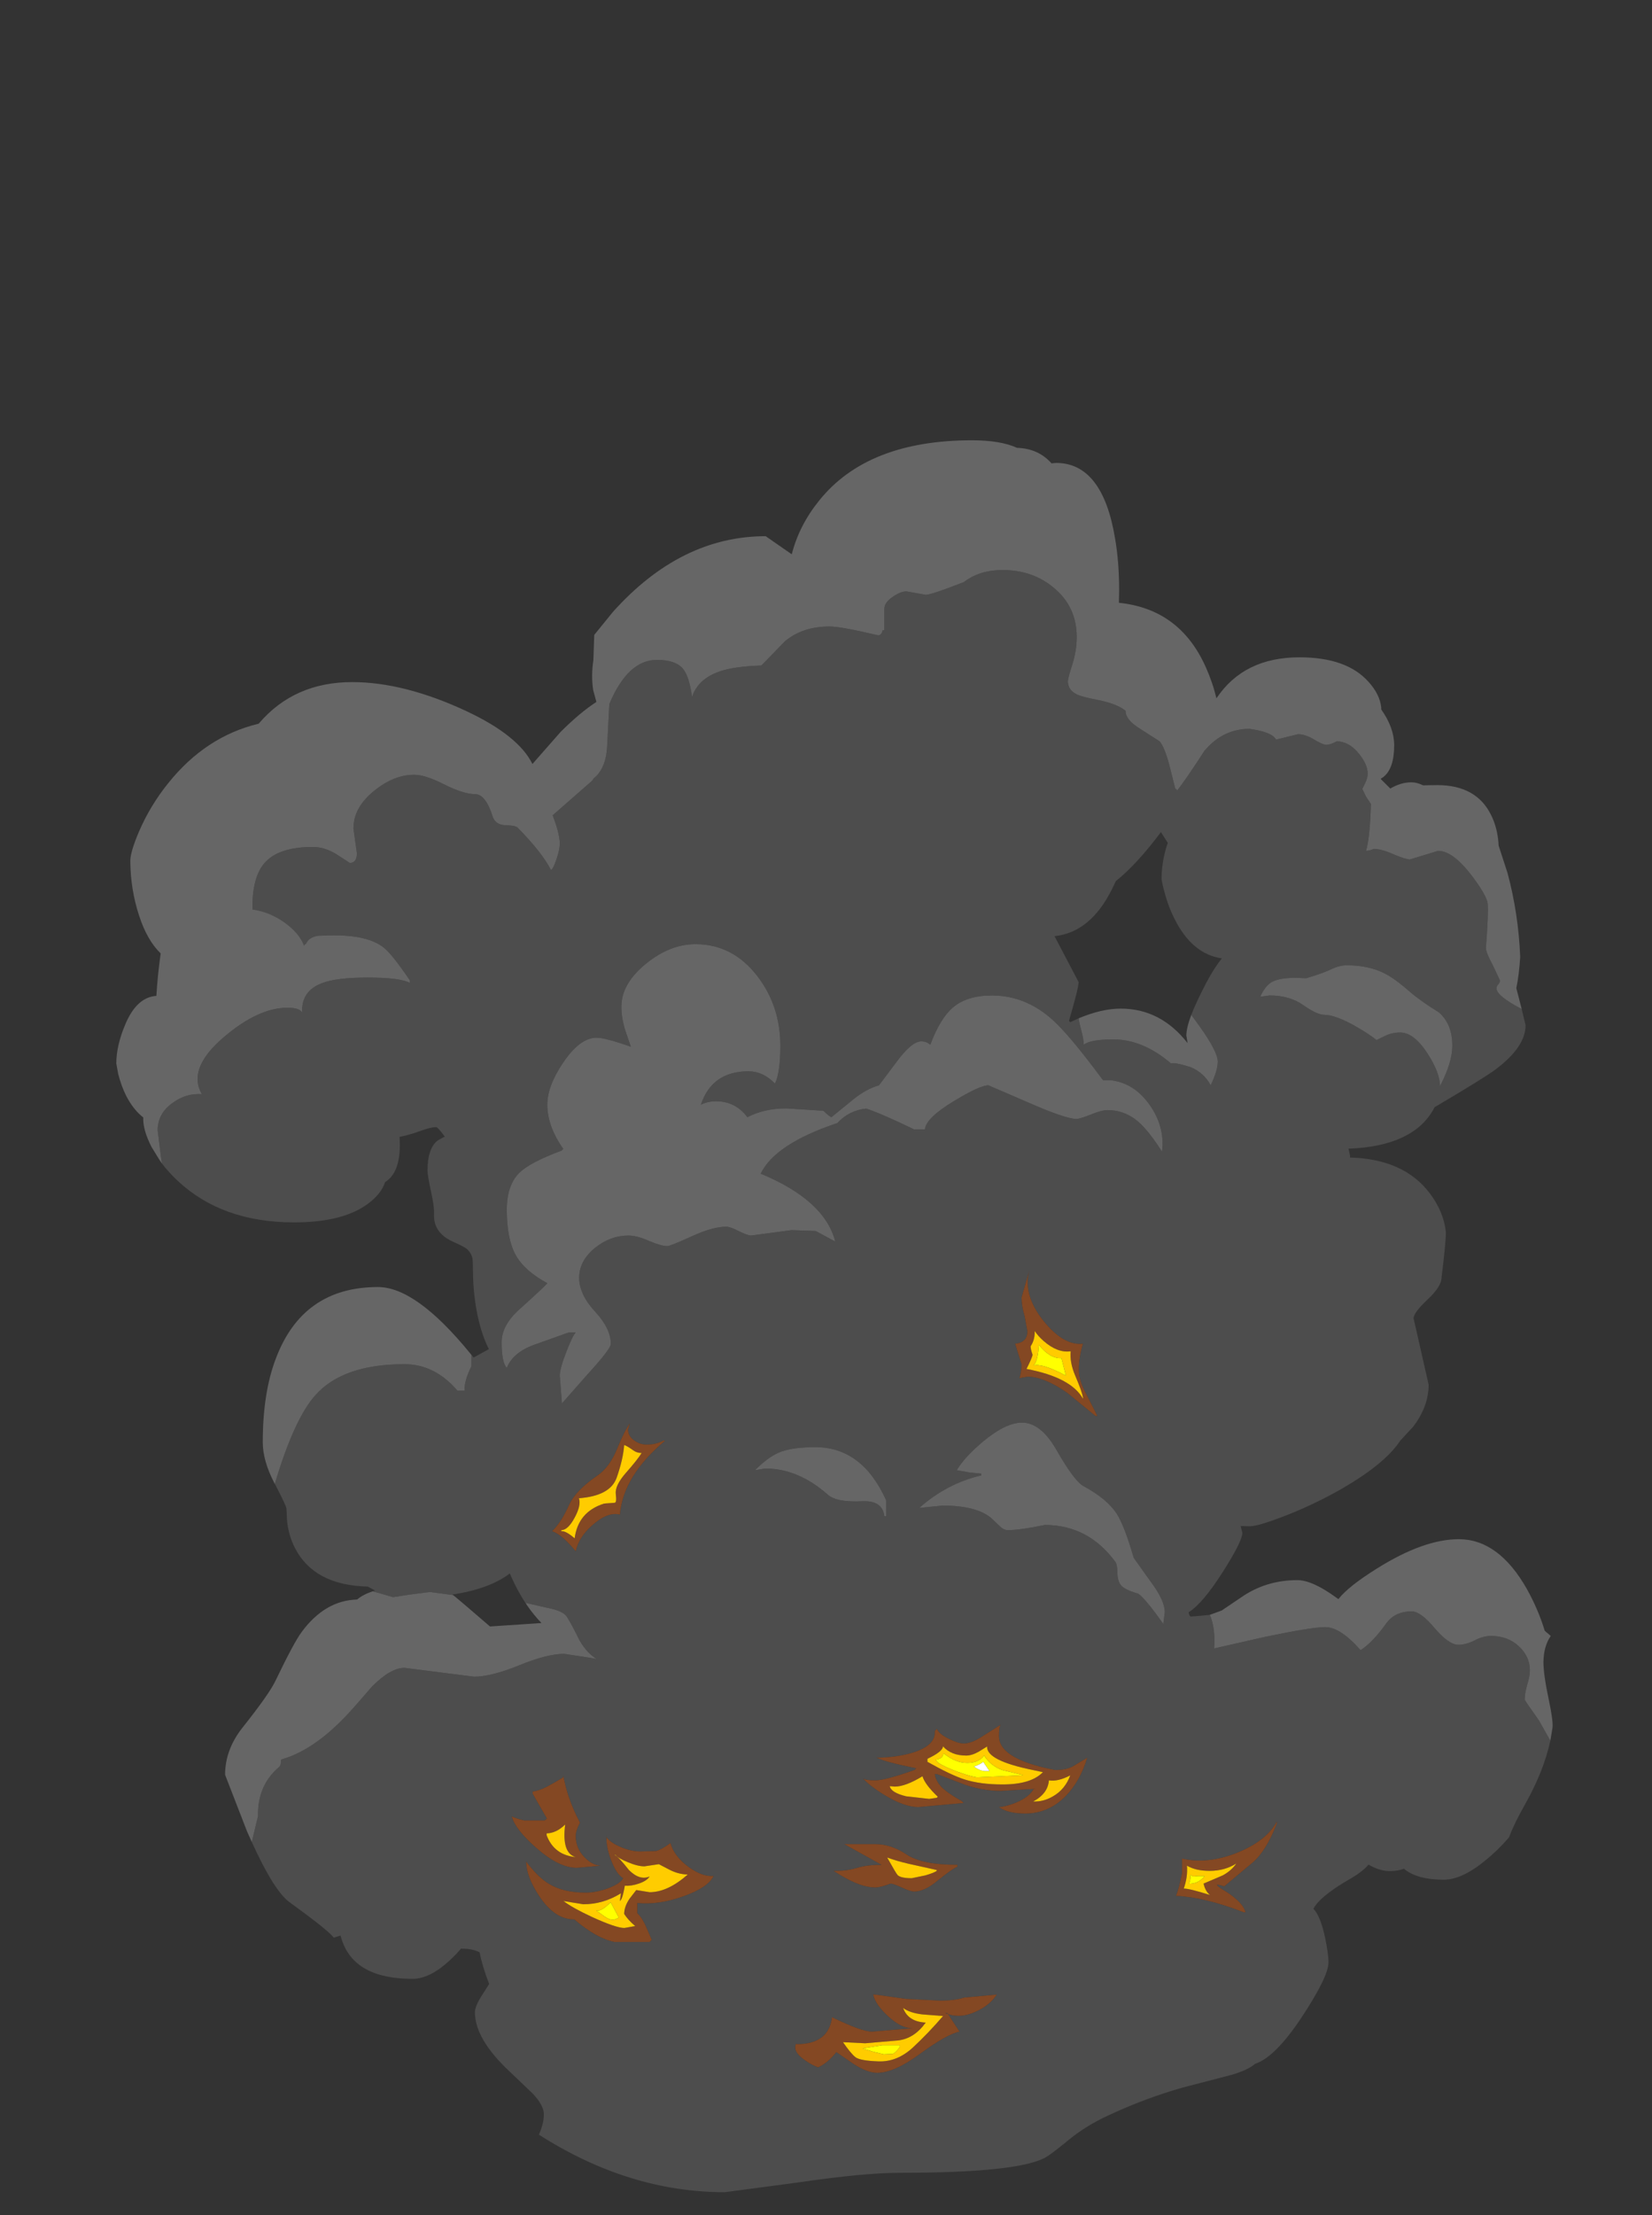 <?xml version="1.0" encoding="UTF-8" standalone="no"?>
<svg xmlns:ffdec="https://www.free-decompiler.com/flash" xmlns:xlink="http://www.w3.org/1999/xlink" ffdec:objectType="frame" height="513.9px" width="383.5px" xmlns="http://www.w3.org/2000/svg">
  <rect width="100%" height="100%" fill="#333333" stroke="none"/>
  <g transform="matrix(1.0, 0.0, 0.0, 1.0, 183.4, 511.25)">
    <use ffdec:characterId="206" height="406.45" transform="matrix(1.0, 0.0, 0.0, 1.0, -156.4, -409.1)" width="333.45" xlink:href="#shape0"/>
  </g>
  <defs>
    <g id="shape0" transform="matrix(1.0, 0.0, 0.0, 1.0, 156.4, 409.1)">
      <path d="M169.85 -277.15 L170.75 -273.4 Q170.75 -268.35 163.8 -263.15 161.45 -261.35 149.6 -254.35 L149.3 -253.75 Q144.45 -245.3 129.65 -244.75 L130.0 -243.15 130.0 -242.7 Q142.55 -242.35 148.55 -234.35 151.75 -230.1 152.25 -225.4 152.25 -222.9 151.25 -214.9 151.25 -212.8 148.0 -209.75 144.75 -206.7 144.75 -205.4 L148.25 -190.0 Q148.25 -185.0 144.7 -180.3 L141.65 -177.0 Q137.9 -171.3 126.75 -165.1 120.75 -161.8 114.35 -159.35 108.6 -157.15 106.75 -157.15 L104.6 -157.2 105.0 -155.65 Q105.0 -153.65 100.4 -146.45 95.8 -139.25 92.55 -137.2 92.65 -136.3 93.05 -136.2 L95.5 -136.4 97.45 -136.6 Q98.8 -133.45 98.45 -128.8 L110.1 -131.45 Q121.1 -133.75 124.25 -133.75 127.75 -133.75 132.45 -128.4 135.25 -130.2 138.4 -134.6 140.4 -137.4 144.3 -137.4 146.4 -137.4 149.65 -133.5 152.95 -129.65 155.15 -129.65 156.9 -129.65 158.9 -130.65 160.9 -131.7 162.75 -131.7 166.7 -131.7 169.3 -129.2 171.75 -126.85 171.75 -123.7 171.75 -122.45 171.15 -120.45 170.55 -118.4 170.55 -116.95 170.55 -116.75 173.85 -112.1 L176.5 -107.4 Q175.0 -100.45 170.75 -92.85 168.05 -88.1 166.9 -84.95 164.25 -81.9 161.45 -79.65 156.0 -75.15 151.75 -75.15 145.55 -75.15 142.5 -77.7 141.05 -77.15 139.25 -77.15 136.85 -77.15 134.3 -78.65 132.85 -76.95 129.85 -75.25 122.95 -71.25 121.5 -68.4 123.1 -66.8 124.2 -61.75 125.0 -57.95 125.0 -56.0 125.0 -52.6 118.55 -42.9 112.55 -33.95 108.0 -32.45 106.25 -30.95 102.4 -29.85 L91.05 -26.9 Q82.3 -24.4 73.75 -20.4 68.5 -17.95 64.65 -14.75 60.45 -11.3 59.1 -10.6 52.45 -7.15 25.5 -7.15 17.15 -7.15 1.8 -4.9 L-15.15 -2.65 Q-37.4 -2.65 -58.3 -16.0 -57.15 -18.55 -57.15 -20.75 -57.15 -22.75 -59.65 -25.45 L-65.15 -30.7 Q-73.15 -38.2 -73.15 -44.4 -73.15 -45.9 -71.15 -48.9 L-69.85 -50.95 Q-71.5 -55.25 -72.05 -58.3 -73.7 -59.15 -76.15 -59.15 L-76.4 -59.15 Q-77.55 -57.75 -79.2 -56.25 -83.7 -52.15 -87.65 -52.15 -101.2 -52.15 -104.1 -61.35 L-104.35 -62.2 -105.9 -61.7 -106.6 -62.45 Q-108.75 -64.55 -116.15 -69.9 -119.8 -72.55 -124.95 -83.9 L-123.5 -89.9 Q-123.65 -97.1 -118.55 -101.35 -118.15 -101.7 -118.15 -103.0 L-115.85 -103.8 Q-109.6 -106.35 -103.4 -112.8 -101.65 -114.6 -97.1 -119.9 -92.75 -124.3 -89.5 -124.3 L-81.25 -123.25 -73.35 -122.25 Q-69.35 -122.25 -62.85 -124.9 -56.35 -127.55 -52.45 -127.55 L-46.5 -126.65 -44.85 -126.35 Q-47.05 -127.6 -48.85 -130.65 -50.65 -134.35 -51.8 -136.15 -52.65 -137.55 -56.65 -138.3 L-61.45 -139.4 Q-63.25 -142.15 -64.7 -145.4 L-65.05 -146.2 Q-69.8 -142.6 -78.4 -141.3 L-78.3 -141.2 -83.6 -141.9 -88.3 -141.3 -92.15 -140.7 -95.4 -141.65 -96.9 -142.05 -96.35 -142.25 -98.0 -143.15 Q-110.45 -143.45 -114.9 -152.05 -116.35 -154.85 -116.75 -158.25 L-116.9 -161.25 Q-116.9 -161.8 -119.6 -167.0 -115.1 -182.1 -110.15 -187.6 -103.75 -194.75 -89.5 -194.75 -82.45 -194.75 -77.2 -188.6 L-75.55 -188.6 Q-75.7 -190.8 -73.95 -194.3 L-73.95 -196.9 -73.45 -196.3 -69.9 -198.25 Q-71.4 -201.1 -72.35 -205.25 -73.3 -209.3 -73.55 -214.15 L-73.65 -218.4 Q-73.65 -220.35 -75.1 -221.55 -75.75 -222.05 -78.3 -223.2 -82.85 -225.25 -82.65 -229.65 -82.55 -231.25 -83.35 -234.85 -84.15 -238.55 -84.15 -239.65 -84.15 -245.0 -81.65 -246.75 L-80.15 -247.55 Q-81.75 -249.75 -82.15 -249.75 -83.45 -249.75 -86.0 -248.8 -89.0 -247.75 -90.65 -247.5 -90.1 -239.4 -94.0 -237.0 -94.95 -234.15 -98.15 -231.85 -103.95 -227.65 -115.15 -227.65 -131.8 -227.65 -142.1 -237.25 -144.2 -239.2 -145.8 -241.3 L-146.05 -243.0 -146.8 -249.0 Q-146.8 -252.9 -143.35 -255.35 -140.25 -257.65 -136.55 -257.4 -140.0 -263.4 -131.35 -270.7 -123.4 -277.45 -116.7 -277.45 -113.7 -277.45 -113.25 -276.25 -113.55 -281.3 -108.65 -283.15 -105.3 -284.45 -98.1 -284.45 -90.5 -284.45 -88.25 -283.2 L-88.25 -283.8 Q-92.6 -290.2 -94.5 -291.55 -98.1 -294.25 -105.85 -294.25 L-109.55 -294.15 Q-111.8 -293.8 -112.4 -292.2 -112.8 -292.2 -112.8 -291.8 -113.85 -294.7 -117.3 -297.2 -120.8 -299.7 -124.8 -300.25 -124.9 -307.55 -122.1 -310.9 -118.85 -314.75 -110.8 -314.75 -107.9 -314.75 -105.05 -312.9 L-102.2 -311.05 Q-100.55 -311.05 -100.55 -313.3 L-101.35 -319.05 Q-101.35 -323.95 -96.45 -327.85 -91.9 -331.5 -87.25 -331.5 -84.7 -331.5 -80.25 -329.25 -75.75 -327.0 -73.1 -327.0 -70.65 -327.0 -69.0 -321.7 -68.3 -319.9 -66.2 -319.8 -63.75 -319.75 -63.25 -319.25 -57.55 -313.45 -55.5 -309.4 -55.0 -309.6 -54.25 -311.8 -53.45 -314.1 -53.45 -315.55 -53.45 -317.75 -55.1 -322.1 L-45.9 -330.15 -45.6 -330.65 -44.95 -331.2 Q-42.65 -333.6 -42.45 -338.15 L-41.95 -347.9 Q-37.65 -358.15 -30.9 -358.15 -26.7 -358.15 -24.95 -356.2 -23.4 -354.45 -22.75 -349.55 -21.25 -354.1 -15.45 -355.75 -12.3 -356.65 -6.65 -356.85 L-1.2 -362.45 Q2.9 -365.9 9.2 -365.9 11.8 -365.9 20.45 -363.85 21.25 -363.85 21.5 -365.05 L21.9 -365.05 21.9 -370.0 Q21.9 -371.5 23.95 -372.85 25.75 -374.05 27.0 -374.05 L31.5 -373.25 Q32.8 -373.25 40.35 -376.2 44.0 -379.0 49.35 -379.0 56.3 -379.0 61.2 -374.9 66.55 -370.5 66.55 -363.45 66.55 -360.4 65.55 -357.15 64.5 -353.9 64.5 -353.2 64.5 -351.15 66.65 -350.1 67.85 -349.55 71.45 -348.85 75.8 -348.0 77.9 -346.35 77.85 -344.35 80.9 -342.4 L85.8 -339.25 Q86.95 -337.85 88.0 -333.95 L89.45 -328.2 Q89.85 -328.2 89.85 -327.8 92.0 -330.55 96.2 -337.05 100.5 -342.15 106.65 -342.15 112.0 -341.4 112.8 -339.65 L117.9 -340.9 Q119.65 -340.9 121.7 -339.65 123.7 -338.45 124.45 -338.45 125.45 -338.45 126.9 -339.25 129.75 -339.25 132.05 -336.4 134.1 -333.9 134.1 -331.7 134.1 -330.8 133.5 -329.55 L132.85 -328.2 133.7 -326.45 134.65 -325.0 134.85 -324.7 Q134.6 -316.65 133.7 -313.85 134.5 -313.85 135.5 -314.3 137.25 -314.3 140.1 -313.05 142.95 -311.85 143.9 -311.85 L150.45 -313.85 Q153.8 -313.85 158.1 -308.3 161.75 -303.5 161.95 -301.6 162.15 -299.35 161.55 -291.35 161.5 -290.35 163.15 -287.3 L164.8 -283.8 Q164.8 -283.3 164.4 -282.85 164.0 -282.45 164.0 -281.95 164.0 -280.2 169.85 -277.15 M93.15 -275.8 Q94.3 -278.75 96.5 -283.0 98.35 -286.55 100.25 -288.9 93.35 -289.9 89.3 -298.0 87.8 -300.9 86.9 -304.4 86.4 -306.15 86.25 -307.35 86.25 -310.85 87.3 -314.5 L87.7 -315.7 86.1 -318.2 Q80.45 -310.65 75.65 -306.85 L74.75 -305.0 Q69.8 -294.95 61.4 -294.05 L67.0 -283.4 Q67.0 -282.1 64.75 -274.4 L65.05 -274.1 67.0 -275.0 Q67.15 -273.85 67.65 -272.05 68.25 -269.7 68.15 -268.85 69.65 -270.1 75.1 -270.1 81.85 -270.1 88.35 -264.6 L88.45 -264.5 Q89.05 -264.9 93.05 -263.65 96.15 -262.3 97.65 -259.45 99.3 -262.9 99.3 -264.95 99.3 -267.2 95.15 -273.05 L93.15 -275.8 M46.05 -259.45 L55.1 -255.55 Q63.95 -251.65 66.5 -251.65 67.25 -251.65 69.8 -252.65 72.3 -253.7 73.7 -253.7 78.65 -253.7 82.3 -249.55 84.1 -247.6 86.35 -244.05 87.05 -249.4 83.9 -254.3 80.15 -260.05 74.3 -260.65 L72.65 -260.65 Q65.95 -269.7 62.1 -273.55 55.4 -280.3 46.85 -280.3 41.15 -280.3 37.85 -277.55 34.85 -275.0 32.55 -268.85 31.75 -269.65 30.45 -269.65 28.2 -269.65 24.55 -264.65 L20.65 -259.45 Q17.75 -258.65 14.7 -256.2 L9.6 -252.05 Q8.9 -252.4 7.75 -253.55 L-0.85 -254.1 Q-6.0 -254.1 -9.9 -252.05 -12.65 -255.75 -17.2 -255.75 -19.1 -255.75 -20.7 -254.95 -18.1 -262.7 -9.65 -262.7 -6.25 -262.7 -3.5 -259.85 -2.25 -262.35 -2.25 -268.65 -2.25 -277.85 -7.6 -284.8 -13.3 -292.2 -21.95 -292.2 -27.85 -292.2 -33.4 -287.7 -39.15 -283.05 -39.15 -277.7 -39.15 -274.95 -38.2 -272.05 L-36.95 -268.4 Q-42.9 -270.5 -44.9 -270.5 -48.75 -270.5 -52.65 -264.75 -56.35 -259.3 -56.35 -254.95 -56.35 -250.0 -52.65 -244.7 L-53.05 -244.3 Q-60.35 -241.6 -62.85 -239.15 -65.75 -236.25 -65.75 -230.6 -65.75 -223.8 -63.7 -220.1 -61.65 -216.4 -56.35 -213.55 -56.8 -212.9 -62.8 -207.5 -66.95 -203.8 -66.95 -199.85 -66.95 -195.15 -65.75 -193.9 -64.35 -197.4 -59.55 -199.2 L-51.4 -202.1 -49.75 -202.1 Q-50.45 -201.45 -51.9 -197.7 -53.45 -193.75 -53.45 -192.1 L-52.95 -185.65 -47.0 -192.4 Q-41.6 -198.3 -41.6 -199.45 -41.6 -203.0 -45.25 -206.95 -48.95 -210.95 -48.95 -214.8 -48.95 -218.75 -45.25 -221.75 -41.7 -224.6 -37.5 -224.6 -35.55 -224.6 -32.75 -223.35 -29.9 -222.15 -28.5 -222.15 -27.8 -222.15 -22.85 -224.4 -17.95 -226.65 -14.8 -226.65 -13.9 -226.65 -11.85 -225.6 -9.85 -224.6 -9.05 -224.6 L0.35 -225.85 5.95 -225.65 10.5 -223.2 Q8.05 -232.8 -6.8 -238.95 -3.5 -245.85 11.0 -250.7 13.7 -253.65 17.7 -254.05 21.3 -252.85 28.85 -249.2 L31.3 -249.2 Q31.55 -251.9 38.15 -255.85 44.1 -259.45 46.05 -259.45 M55.55 -216.55 L53.75 -210.25 Q53.75 -208.25 54.45 -205.9 L55.1 -202.4 Q55.1 -199.8 52.25 -199.5 L53.75 -194.7 Q53.75 -193.2 53.25 -191.5 L55.1 -191.85 Q59.0 -191.85 64.35 -188.1 L70.9 -182.75 71.35 -182.75 68.45 -188.45 Q67.05 -191.2 67.05 -193.5 67.05 -196.35 68.0 -199.5 63.5 -199.0 58.8 -204.85 54.0 -210.9 55.55 -216.55 M143.9 -281.15 Q140.2 -284.4 137.75 -285.55 134.2 -287.3 129.15 -287.3 127.6 -287.3 125.65 -286.4 123.75 -285.45 119.8 -284.3 L117.5 -284.4 Q113.35 -284.4 111.65 -283.3 110.2 -282.35 109.15 -280.0 L111.35 -280.3 Q115.95 -280.3 119.15 -278.05 122.35 -275.8 124.05 -275.8 126.65 -275.8 131.55 -273.0 134.4 -271.35 136.15 -269.95 L138.0 -270.85 Q139.7 -271.7 141.65 -271.7 144.85 -271.7 148.0 -266.8 150.8 -262.5 150.9 -259.3 153.75 -264.75 153.75 -268.65 153.75 -273.7 150.6 -276.4 146.25 -279.1 143.9 -281.15 M83.8 -144.2 L79.8 -149.8 79.7 -150.1 Q77.65 -157.2 75.85 -160.05 73.55 -163.55 68.15 -166.45 66.0 -167.6 61.8 -174.95 58.2 -181.2 53.85 -181.2 50.1 -181.2 44.85 -176.85 40.5 -173.2 38.7 -170.15 L41.55 -169.65 44.4 -169.35 44.4 -168.95 Q36.4 -167.1 30.0 -161.4 L35.4 -161.95 Q43.15 -161.95 46.65 -159.1 L48.7 -157.15 Q49.6 -156.25 50.55 -156.25 53.35 -156.25 59.15 -157.45 69.25 -157.45 75.55 -148.85 75.95 -148.3 76.0 -146.4 76.0 -144.55 76.75 -143.55 77.55 -142.45 80.85 -141.5 82.55 -140.3 86.6 -134.55 L86.6 -134.1 87.0 -137.2 Q87.0 -139.9 83.8 -144.2 M21.9 -159.5 L22.3 -159.5 22.3 -163.2 Q16.75 -175.5 5.9 -175.5 0.2 -175.5 -2.7 -174.2 -5.2 -173.1 -8.15 -170.15 L-5.75 -170.55 Q1.9 -170.55 8.8 -164.45 10.85 -162.65 16.8 -162.95 21.45 -163.15 21.9 -159.5 M21.65 -102.85 Q24.05 -102.05 29.3 -101.0 L28.85 -100.6 Q22.15 -98.2 19.75 -98.2 17.35 -98.2 16.9 -98.7 18.4 -96.95 22.0 -94.75 26.55 -92.0 29.8 -92.0 L40.3 -92.95 39.85 -93.4 Q37.45 -94.75 36.2 -95.75 33.95 -97.45 33.6 -99.65 L34.1 -99.65 40.85 -97.1 Q44.85 -95.75 48.9 -95.75 L56.55 -96.2 Q55.55 -94.35 52.5 -93.05 50.05 -92.05 48.35 -92.0 L48.5 -92.0 Q50.55 -90.5 54.6 -90.5 60.0 -90.5 64.0 -94.55 67.35 -98.0 69.0 -103.45 L65.75 -101.5 Q64.25 -100.6 61.55 -100.6 L59.2 -101.1 Q48.5 -103.6 48.5 -108.45 48.5 -110.6 48.9 -111.1 45.75 -109.1 44.4 -108.25 42.05 -106.75 40.3 -106.75 39.1 -106.75 36.95 -107.8 34.55 -108.95 34.1 -110.15 L33.6 -109.65 Q33.9 -106.35 28.55 -104.65 24.75 -103.5 20.05 -103.45 L21.65 -102.85 M56.55 -96.2 L56.55 -96.25 57.05 -96.25 56.55 -96.2 M38.85 -78.6 Q30.65 -78.6 27.05 -81.0 23.5 -83.4 19.75 -83.4 L12.6 -83.4 21.25 -78.6 Q17.85 -78.6 15.6 -77.9 13.3 -77.2 10.9 -77.2 L10.1 -77.2 11.55 -76.3 Q16.4 -73.35 19.75 -73.35 21.0 -73.35 23.35 -74.25 23.95 -74.25 26.0 -73.3 28.0 -72.4 28.8 -72.4 31.2 -72.4 34.1 -74.8 37.65 -77.7 38.85 -78.15 L38.85 -78.6 M36.7 -43.95 L36.0 -44.2 36.5 -44.2 36.7 -43.95 Q39.65 -42.95 43.05 -44.5 46.35 -45.95 48.0 -48.5 L40.4 -47.8 Q38.3 -47.1 34.8 -47.1 L26.9 -47.5 19.75 -48.5 19.3 -48.5 Q19.8 -46.15 22.95 -43.3 25.95 -40.6 28.45 -40.7 L19.05 -39.9 Q16.65 -39.9 9.75 -43.25 8.95 -37.0 1.6 -37.0 L1.4 -37.1 Q0.5 -35.2 3.7 -33.1 5.1 -32.15 6.5 -31.6 8.8 -32.65 10.75 -35.15 L14.75 -32.4 Q17.9 -30.35 20.25 -30.35 24.15 -30.35 30.05 -34.65 36.45 -39.35 39.35 -39.9 L36.7 -43.95 M113.0 -88.65 Q110.65 -84.15 103.65 -81.35 96.9 -78.7 91.0 -80.05 L91.0 -76.7 Q90.3 -73.1 89.6 -71.4 96.3 -71.1 105.3 -67.6 L105.75 -67.6 Q105.15 -69.8 101.45 -72.25 97.15 -74.8 100.8 -73.6 L107.3 -79.05 Q110.5 -81.7 113.0 -88.15 L113.0 -88.65 M-37.6 -179.65 L-37.15 -181.05 Q-38.4 -179.4 -40.05 -175.35 -41.85 -170.85 -44.75 -168.9 -49.75 -165.45 -51.25 -162.2 -53.1 -158.05 -55.25 -156.0 -53.4 -155.45 -50.7 -152.45 L-49.75 -151.35 Q-49.05 -154.55 -46.05 -157.25 -42.35 -160.6 -39.5 -159.85 -38.7 -168.9 -29.0 -177.0 L-29.45 -177.0 Q-31.15 -176.1 -33.25 -176.1 -34.85 -176.1 -36.15 -177.05 -37.6 -178.05 -37.6 -179.65 M-34.7 -81.7 Q-36.9 -81.7 -39.35 -82.75 -41.7 -83.75 -42.6 -85.0 L-42.6 -85.5 Q-42.8 -83.0 -41.55 -79.7 -40.3 -76.4 -38.75 -75.5 -39.35 -74.25 -42.25 -73.15 -45.05 -72.15 -47.4 -72.15 -52.55 -72.15 -55.9 -74.15 -58.45 -75.65 -61.25 -79.35 -61.25 -75.9 -58.2 -71.3 -54.6 -65.95 -50.25 -65.95 L-50.1 -65.95 Q-44.9 -61.5 -40.7 -60.7 L-32.6 -60.7 -32.1 -61.2 -33.4 -64.2 Q-34.25 -66.2 -35.45 -67.4 L-35.45 -69.75 Q-30.5 -69.25 -24.75 -71.3 -19.0 -73.35 -17.75 -76.0 -20.4 -75.8 -23.6 -78.15 -26.95 -80.65 -27.75 -83.65 -29.9 -82.1 -31.1 -81.8 L-34.7 -81.7 M-56.4 -96.75 Q-58.2 -95.8 -59.75 -95.6 L-59.75 -95.1 -56.45 -89.35 -56.95 -88.9 -61.7 -88.9 Q-63.65 -89.35 -64.6 -89.85 -63.85 -86.9 -59.05 -82.65 -53.7 -77.9 -49.5 -77.9 L-44.0 -78.4 Q-45.9 -78.5 -47.7 -80.35 -49.75 -82.45 -49.75 -85.35 -49.75 -86.5 -48.75 -88.4 -51.65 -93.8 -52.65 -99.4 L-52.65 -98.9 Q-54.95 -97.5 -56.4 -96.75" fill="#4d4d4d" fill-rule="evenodd" stroke="none"/>
      <path d="M-145.8 -241.3 L-146.45 -242.25 -148.25 -245.2 Q-150.15 -248.95 -150.15 -251.65 L-150.15 -252.0 Q-152.45 -253.8 -154.1 -257.0 -155.25 -259.3 -155.95 -262.05 L-156.4 -264.5 Q-156.4 -268.65 -154.35 -273.5 -151.7 -279.9 -147.1 -280.2 -146.8 -285.1 -146.1 -290.05 -149.25 -293.1 -151.1 -298.8 -153.1 -304.85 -153.15 -311.5 -153.15 -313.6 -151.1 -318.4 -148.5 -324.4 -144.35 -329.55 -135.65 -340.4 -123.35 -343.35 -115.15 -353.0 -101.65 -353.0 -89.55 -353.0 -75.1 -346.25 -63.05 -340.6 -59.8 -334.0 L-53.25 -341.45 Q-48.8 -345.9 -44.95 -348.4 L-45.7 -351.15 Q-46.2 -354.5 -45.65 -358.1 L-45.45 -363.95 -41.1 -369.3 Q-25.35 -386.85 -5.65 -386.85 L0.4 -382.65 Q2.1 -389.35 6.75 -395.1 17.95 -409.1 42.25 -409.1 48.85 -409.1 52.7 -407.35 57.65 -407.2 60.7 -403.75 L61.75 -403.85 Q72.55 -403.85 75.45 -386.35 76.4 -380.9 76.4 -374.3 L76.35 -371.4 Q90.5 -369.95 96.5 -356.5 98.1 -352.95 99.0 -349.2 L99.0 -349.25 Q105.35 -358.75 118.25 -358.75 129.25 -358.75 134.3 -353.05 136.9 -350.2 137.25 -347.1 L137.25 -346.65 Q140.25 -342.4 140.25 -338.35 140.25 -332.9 137.7 -330.95 L137.1 -330.55 139.35 -328.3 Q141.8 -329.75 144.25 -329.75 145.55 -329.75 146.95 -329.05 L150.25 -329.1 Q159.35 -329.1 162.75 -322.15 164.3 -319.05 164.5 -315.05 L166.55 -308.75 Q169.1 -299.3 169.5 -289.25 169.25 -285.1 168.6 -282.0 L169.85 -277.15 Q164.0 -280.2 164.0 -281.95 164.0 -282.45 164.4 -282.85 164.8 -283.3 164.8 -283.8 L163.15 -287.3 Q161.5 -290.35 161.55 -291.35 162.15 -299.35 161.95 -301.6 161.75 -303.5 158.1 -308.3 153.8 -313.85 150.45 -313.85 L143.9 -311.85 Q142.95 -311.85 140.1 -313.05 137.25 -314.3 135.5 -314.3 134.5 -313.85 133.7 -313.85 134.6 -316.65 134.85 -324.7 L134.65 -325.0 133.7 -326.45 132.85 -328.2 133.5 -329.55 Q134.1 -330.8 134.1 -331.7 134.1 -333.9 132.05 -336.4 129.75 -339.25 126.9 -339.25 125.45 -338.45 124.45 -338.45 123.7 -338.45 121.7 -339.65 119.65 -340.9 117.9 -340.9 L112.8 -339.65 Q112.0 -341.4 106.65 -342.15 100.5 -342.15 96.2 -337.05 92.0 -330.55 89.85 -327.8 89.85 -328.2 89.45 -328.2 L88.0 -333.95 Q86.95 -337.85 85.8 -339.25 L80.9 -342.4 Q77.85 -344.35 77.9 -346.35 75.8 -348.0 71.45 -348.85 67.85 -349.55 66.65 -350.1 64.5 -351.15 64.5 -353.2 64.5 -353.9 65.55 -357.15 66.55 -360.4 66.55 -363.45 66.55 -370.5 61.2 -374.9 56.3 -379.0 49.35 -379.0 44.0 -379.0 40.35 -376.2 32.8 -373.25 31.5 -373.25 L27.0 -374.05 Q25.75 -374.05 23.95 -372.85 21.9 -371.5 21.9 -370.0 L21.9 -365.05 21.5 -365.05 Q21.25 -363.85 20.45 -363.85 11.8 -365.9 9.2 -365.9 2.9 -365.9 -1.2 -362.45 L-6.65 -356.85 Q-12.3 -356.65 -15.45 -355.75 -21.25 -354.1 -22.75 -349.55 -23.4 -354.45 -24.95 -356.2 -26.7 -358.15 -30.9 -358.15 -37.65 -358.15 -41.95 -347.9 L-42.45 -338.15 Q-42.65 -333.6 -44.95 -331.2 L-45.6 -330.65 -45.9 -330.15 -55.1 -322.1 Q-53.45 -317.75 -53.45 -315.55 -53.45 -314.1 -54.25 -311.8 -55.0 -309.6 -55.5 -309.4 -57.55 -313.45 -63.25 -319.25 -63.75 -319.75 -66.2 -319.8 -68.3 -319.9 -69.0 -321.7 -70.65 -327.0 -73.1 -327.0 -75.75 -327.0 -80.25 -329.25 -84.7 -331.5 -87.25 -331.5 -91.9 -331.5 -96.45 -327.85 -101.35 -323.95 -101.35 -319.05 L-100.55 -313.3 Q-100.55 -311.05 -102.2 -311.05 L-105.05 -312.9 Q-107.9 -314.75 -110.8 -314.75 -118.85 -314.75 -122.1 -310.9 -124.9 -307.55 -124.8 -300.25 -120.8 -299.7 -117.3 -297.2 -113.85 -294.7 -112.8 -291.8 -112.8 -292.2 -112.4 -292.2 -111.8 -293.8 -109.55 -294.15 L-105.85 -294.25 Q-98.1 -294.25 -94.5 -291.55 -92.6 -290.2 -88.25 -283.8 L-88.25 -283.2 Q-90.5 -284.45 -98.1 -284.45 -105.3 -284.45 -108.65 -283.15 -113.55 -281.3 -113.25 -276.25 -113.7 -277.45 -116.7 -277.45 -123.4 -277.45 -131.35 -270.7 -140.0 -263.4 -136.55 -257.4 -140.25 -257.65 -143.35 -255.35 -146.8 -252.9 -146.8 -249.0 L-146.05 -243.0 -145.8 -241.3 M97.45 -136.6 L100.2 -137.6 100.35 -137.7 104.5 -140.5 Q110.35 -144.65 117.75 -144.65 121.25 -144.65 126.8 -140.6 L127.3 -140.25 Q129.6 -143.2 136.25 -147.35 147.1 -154.15 155.25 -154.15 164.5 -154.15 171.05 -142.6 173.7 -137.85 175.2 -132.9 L176.6 -131.7 Q174.95 -129.35 174.9 -125.65 174.9 -122.75 176.1 -117.1 177.2 -111.95 177.0 -110.4 L176.5 -107.4 173.85 -112.1 Q170.55 -116.75 170.55 -116.95 170.55 -118.4 171.15 -120.45 171.75 -122.45 171.75 -123.7 171.75 -126.85 169.3 -129.2 166.7 -131.7 162.75 -131.7 160.9 -131.7 158.9 -130.65 156.9 -129.65 155.15 -129.65 152.95 -129.65 149.65 -133.5 146.4 -137.4 144.3 -137.4 140.4 -137.4 138.4 -134.6 135.25 -130.2 132.45 -128.4 127.75 -133.75 124.25 -133.75 121.1 -133.75 110.1 -131.45 L98.45 -128.8 Q98.8 -133.45 97.45 -136.6 M-124.95 -83.9 L-126.05 -86.35 -131.15 -99.5 Q-131.15 -105.35 -127.05 -110.5 -120.85 -118.3 -119.4 -121.4 -115.15 -130.25 -113.35 -132.65 -107.95 -139.95 -100.5 -140.15 -99.15 -141.3 -96.9 -142.05 L-95.4 -141.65 -92.15 -140.7 -88.3 -141.3 -83.6 -141.9 -78.3 -141.2 -78.25 -141.2 -77.55 -140.65 -75.3 -138.75 -69.65 -133.9 -58.4 -134.65 -57.7 -134.7 Q-59.5 -136.55 -61.15 -138.95 L-61.2 -139.05 -61.3 -139.25 -61.45 -139.4 -56.65 -138.3 Q-52.65 -137.55 -51.8 -136.15 -50.65 -134.35 -48.85 -130.65 -47.05 -127.6 -44.85 -126.35 L-46.5 -126.65 -52.45 -127.55 Q-56.35 -127.55 -62.85 -124.9 -69.35 -122.25 -73.35 -122.25 L-81.25 -123.25 -89.5 -124.3 Q-92.75 -124.3 -97.1 -119.9 -101.65 -114.6 -103.4 -112.8 -109.6 -106.35 -115.85 -103.8 L-118.15 -103.0 Q-118.15 -101.7 -118.55 -101.35 -123.65 -97.1 -123.5 -89.9 L-124.95 -83.9 M-119.6 -167.0 L-119.65 -167.05 Q-122.4 -172.3 -122.4 -176.65 -122.4 -188.15 -119.35 -196.1 -113.1 -212.65 -95.65 -212.65 -86.8 -212.65 -74.2 -197.2 L-73.95 -196.9 -73.95 -194.3 Q-75.7 -190.8 -75.55 -188.6 L-77.2 -188.6 Q-82.45 -194.75 -89.5 -194.75 -103.75 -194.75 -110.15 -187.6 -115.1 -182.1 -119.6 -167.0 M67.0 -275.0 Q72.4 -277.25 76.75 -277.25 86.0 -277.25 92.25 -269.3 L92.3 -269.2 92.0 -271.0 Q92.0 -272.75 93.15 -275.8 L95.15 -273.05 Q99.3 -267.2 99.3 -264.95 99.3 -262.9 97.65 -259.45 96.15 -262.3 93.05 -263.65 89.05 -264.9 88.45 -264.5 L88.35 -264.6 Q81.85 -270.1 75.1 -270.1 69.65 -270.1 68.15 -268.85 68.25 -269.7 67.65 -272.05 67.15 -273.85 67.0 -275.0 M46.05 -259.45 Q44.1 -259.45 38.15 -255.85 31.55 -251.9 31.3 -249.2 L28.85 -249.2 Q21.3 -252.85 17.7 -254.05 13.7 -253.65 11.0 -250.7 -3.5 -245.85 -6.8 -238.95 8.05 -232.8 10.5 -223.2 L5.95 -225.65 0.35 -225.85 -9.05 -224.6 Q-9.85 -224.6 -11.85 -225.6 -13.9 -226.65 -14.8 -226.65 -17.95 -226.65 -22.85 -224.4 -27.8 -222.15 -28.5 -222.15 -29.9 -222.15 -32.75 -223.35 -35.55 -224.6 -37.5 -224.6 -41.7 -224.6 -45.25 -221.75 -48.95 -218.75 -48.95 -214.8 -48.95 -210.95 -45.25 -206.95 -41.6 -203.0 -41.6 -199.45 -41.6 -198.3 -47.0 -192.4 L-52.95 -185.65 -53.45 -192.1 Q-53.45 -193.75 -51.9 -197.7 -50.45 -201.45 -49.75 -202.1 L-51.4 -202.1 -59.55 -199.2 Q-64.35 -197.4 -65.75 -193.9 -66.95 -195.15 -66.95 -199.85 -66.95 -203.8 -62.8 -207.5 -56.8 -212.9 -56.35 -213.55 -61.65 -216.4 -63.7 -220.1 -65.75 -223.8 -65.75 -230.6 -65.75 -236.25 -62.85 -239.15 -60.35 -241.6 -53.05 -244.3 L-52.65 -244.7 Q-56.35 -250.0 -56.35 -254.95 -56.35 -259.3 -52.65 -264.75 -48.75 -270.5 -44.9 -270.5 -42.9 -270.5 -36.95 -268.4 L-38.2 -272.05 Q-39.15 -274.95 -39.15 -277.7 -39.15 -283.05 -33.4 -287.7 -27.85 -292.2 -21.95 -292.2 -13.3 -292.2 -7.6 -284.8 -2.25 -277.85 -2.25 -268.65 -2.25 -262.35 -3.5 -259.85 -6.25 -262.7 -9.65 -262.7 -18.1 -262.7 -20.7 -254.95 -19.1 -255.75 -17.2 -255.75 -12.65 -255.75 -9.9 -252.05 -6.0 -254.1 -0.85 -254.1 L7.75 -253.55 Q8.9 -252.4 9.6 -252.05 L14.7 -256.2 Q17.75 -258.65 20.65 -259.45 L24.55 -264.65 Q28.2 -269.65 30.45 -269.65 31.75 -269.65 32.55 -268.85 34.85 -275.0 37.85 -277.55 41.15 -280.3 46.85 -280.3 55.4 -280.3 62.1 -273.55 65.95 -269.7 72.65 -260.65 L74.3 -260.65 Q80.15 -260.05 83.9 -254.3 87.05 -249.4 86.35 -244.05 84.1 -247.6 82.3 -249.55 78.65 -253.7 73.7 -253.7 72.3 -253.7 69.8 -252.65 67.25 -251.65 66.5 -251.65 63.95 -251.65 55.1 -255.55 L46.05 -259.45 M83.8 -144.2 Q87.0 -139.9 87.0 -137.2 L86.6 -134.1 86.6 -134.55 Q82.55 -140.3 80.85 -141.5 77.55 -142.45 76.75 -143.55 76.0 -144.55 76.0 -146.4 75.95 -148.3 75.55 -148.85 69.25 -157.45 59.15 -157.45 53.35 -156.25 50.55 -156.25 49.6 -156.25 48.7 -157.15 L46.65 -159.1 Q43.15 -161.95 35.4 -161.95 L30.0 -161.4 Q36.4 -167.1 44.4 -168.95 L44.4 -169.35 41.55 -169.65 38.7 -170.15 Q40.5 -173.2 44.85 -176.85 50.1 -181.2 53.85 -181.2 58.2 -181.2 61.8 -174.95 66.0 -167.6 68.15 -166.45 73.55 -163.55 75.85 -160.05 77.65 -157.2 79.7 -150.1 L79.8 -149.8 83.8 -144.2 M143.9 -281.15 Q146.25 -279.1 150.6 -276.4 153.75 -273.7 153.75 -268.65 153.75 -264.75 150.9 -259.3 150.8 -262.5 148.0 -266.8 144.85 -271.7 141.65 -271.7 139.7 -271.7 138.0 -270.85 L136.15 -269.95 Q134.4 -271.35 131.55 -273.0 126.65 -275.8 124.05 -275.8 122.35 -275.8 119.15 -278.05 115.95 -280.3 111.35 -280.3 L109.15 -280.0 Q110.2 -282.35 111.65 -283.3 113.35 -284.4 117.5 -284.4 L119.8 -284.3 Q123.75 -285.45 125.65 -286.4 127.6 -287.3 129.15 -287.3 134.2 -287.3 137.75 -285.55 140.2 -284.4 143.9 -281.15 M21.9 -159.5 Q21.45 -163.15 16.8 -162.95 10.85 -162.65 8.8 -164.45 1.9 -170.55 -5.75 -170.55 L-8.15 -170.15 Q-5.2 -173.1 -2.7 -174.2 0.2 -175.5 5.9 -175.5 16.75 -175.5 22.3 -163.2 L22.3 -159.5 21.9 -159.5" fill="#666666" fill-rule="evenodd" stroke="none"/>
      <path d="M55.55 -216.55 Q54.0 -210.9 58.8 -204.85 63.5 -199.0 68.0 -199.5 67.05 -196.35 67.05 -193.5 67.05 -191.2 68.45 -188.45 L71.35 -182.75 70.9 -182.75 64.35 -188.1 Q59.0 -191.85 55.1 -191.85 L53.25 -191.5 Q53.75 -193.2 53.75 -194.7 L52.25 -199.5 Q55.1 -199.8 55.1 -202.4 L54.45 -205.9 Q53.75 -208.25 53.75 -210.25 L55.55 -216.55 M56.8 -202.45 L56.8 -202.1 Q56.8 -200.35 55.85 -198.9 55.85 -198.25 56.3 -196.95 56.3 -196.45 54.9 -193.65 65.2 -191.7 68.0 -186.75 L68.0 -187.0 Q67.8 -188.35 66.2 -192.1 64.9 -195.15 65.15 -197.75 62.1 -197.3 58.85 -200.15 57.55 -201.3 56.8 -202.45 M21.65 -102.85 L20.05 -103.45 Q24.75 -103.5 28.55 -104.65 33.9 -106.35 33.6 -109.65 L34.1 -110.15 Q34.55 -108.95 36.95 -107.8 39.1 -106.75 40.3 -106.75 42.05 -106.75 44.4 -108.25 45.75 -109.1 48.9 -111.1 48.5 -110.6 48.5 -108.45 48.5 -103.6 59.2 -101.1 L61.55 -100.6 Q64.25 -100.6 65.75 -101.5 L69.0 -103.45 Q67.35 -98.0 64.0 -94.55 60.0 -90.5 54.6 -90.5 50.55 -90.5 48.5 -92.0 L48.35 -92.0 Q50.05 -92.05 52.5 -93.05 55.55 -94.35 56.55 -96.2 L48.9 -95.75 Q44.85 -95.75 40.85 -97.1 L34.1 -99.65 33.6 -99.65 Q33.95 -97.45 36.2 -95.75 37.45 -94.75 39.85 -93.4 L40.3 -92.95 29.8 -92.0 Q26.55 -92.0 22.0 -94.75 18.4 -96.95 16.9 -98.7 17.35 -98.2 19.75 -98.2 22.15 -98.2 28.85 -100.6 L29.3 -101.0 Q24.05 -102.05 21.65 -102.85 M31.9 -103.2 L31.9 -102.5 Q37.4 -99.4 40.55 -98.4 44.2 -97.25 49.35 -97.25 55.95 -97.25 58.7 -100.1 L56.35 -100.6 Q45.55 -102.8 45.75 -106.05 L43.8 -104.85 Q42.2 -103.95 40.9 -103.95 37.4 -103.95 35.5 -106.1 35.5 -104.9 31.9 -103.2 M60.1 -98.2 Q59.85 -95.1 56.45 -93.3 58.85 -93.2 61.05 -94.5 63.85 -96.1 65.05 -99.35 62.15 -97.85 60.1 -98.2 M56.55 -96.2 L57.05 -96.25 56.55 -96.25 56.55 -96.2 M34.3 -94.4 Q31.3 -97.25 30.75 -99.15 26.8 -96.75 24.3 -96.75 L23.15 -96.85 Q23.45 -95.35 26.95 -94.5 L32.3 -93.9 34.05 -94.15 34.3 -94.4 M22.55 -80.3 Q24.7 -76.45 25.0 -76.2 25.75 -75.5 28.25 -75.5 L31.4 -76.15 Q33.45 -76.75 34.05 -77.2 L34.05 -77.4 27.5 -78.85 Q24.7 -79.5 22.55 -80.3 M38.85 -78.6 L38.85 -78.15 Q37.65 -77.7 34.1 -74.8 31.2 -72.4 28.8 -72.4 28.0 -72.4 26.0 -73.3 23.95 -74.25 23.35 -74.25 21.0 -73.35 19.75 -73.35 16.4 -73.35 11.55 -76.3 L10.1 -77.2 10.9 -77.2 Q13.3 -77.2 15.6 -77.9 17.85 -78.6 21.25 -78.6 L12.6 -83.4 19.75 -83.4 Q23.5 -83.4 27.05 -81.0 30.65 -78.6 38.85 -78.6 M30.7 -43.9 Q27.75 -44.25 26.25 -45.4 27.4 -42.2 31.5 -42.0 28.8 -38.25 25.0 -37.85 L17.45 -37.2 12.3 -37.45 Q14.1 -34.85 15.15 -34.0 16.2 -33.15 20.55 -33.0 24.85 -32.85 28.5 -36.2 32.1 -39.55 35.5 -43.5 L35.75 -43.5 30.7 -43.9 M36.7 -43.95 L39.35 -39.9 Q36.45 -39.35 30.05 -34.65 24.15 -30.35 20.25 -30.35 17.9 -30.35 14.75 -32.4 L10.75 -35.15 Q8.8 -32.65 6.5 -31.6 5.1 -32.15 3.7 -33.1 0.5 -35.2 1.4 -37.1 L1.6 -37.0 Q8.95 -37.0 9.75 -43.25 16.65 -39.9 19.05 -39.9 L28.45 -40.7 Q25.95 -40.6 22.95 -43.3 19.8 -46.15 19.3 -48.5 L19.75 -48.5 26.9 -47.5 34.8 -47.1 Q38.3 -47.1 40.4 -47.8 L48.0 -48.5 Q46.35 -45.95 43.05 -44.5 39.65 -42.95 36.7 -43.95 L36.5 -44.2 36.0 -44.2 36.7 -43.95 M113.0 -88.65 L113.0 -88.15 Q110.5 -81.7 107.3 -79.05 L100.8 -73.6 Q97.15 -74.8 101.45 -72.25 105.15 -69.8 105.75 -67.6 L105.3 -67.6 Q96.3 -71.1 89.6 -71.4 90.3 -73.1 91.0 -76.7 L91.0 -80.05 Q96.9 -78.7 103.65 -81.35 110.65 -84.15 113.0 -88.65 M97.4 -77.2 Q94.2 -77.2 92.15 -78.4 92.35 -75.75 91.4 -73.1 92.75 -73.1 97.5 -71.6 96.4 -72.45 96.0 -74.25 L100.45 -76.15 Q102.4 -77.2 103.6 -78.9 100.9 -77.2 97.4 -77.2 M-38.5 -176.0 Q-38.75 -172.65 -40.25 -168.4 -41.75 -164.2 -49.0 -163.65 -48.45 -162.0 -50.0 -159.15 -51.55 -156.25 -53.1 -156.25 L-53.1 -156.0 Q-52.1 -156.15 -50.0 -154.35 -49.2 -160.5 -43.2 -162.4 L-42.75 -162.45 -40.7 -162.6 Q-40.2 -162.65 -40.45 -164.6 -40.7 -166.6 -38.05 -169.6 -35.4 -172.6 -34.45 -174.15 -35.6 -174.15 -36.45 -174.8 -37.85 -175.8 -38.5 -176.0 M-37.6 -179.65 Q-37.6 -178.05 -36.15 -177.05 -34.85 -176.1 -33.25 -176.1 -31.15 -176.1 -29.45 -177.0 L-29.0 -177.0 Q-38.7 -168.9 -39.5 -159.85 -42.35 -160.6 -46.05 -157.25 -49.05 -154.55 -49.75 -151.35 L-50.7 -152.45 Q-53.4 -155.45 -55.25 -156.0 -53.1 -158.05 -51.25 -162.2 -49.75 -165.45 -44.75 -168.9 -41.85 -170.85 -40.05 -175.35 -38.4 -179.4 -37.15 -181.05 L-37.6 -179.65 M-34.7 -81.7 L-31.1 -81.8 Q-29.9 -82.1 -27.75 -83.65 -26.95 -80.65 -23.6 -78.15 -20.4 -75.8 -17.75 -76.0 -19.0 -73.35 -24.75 -71.3 -30.5 -69.25 -35.45 -69.75 L-35.45 -67.4 Q-34.25 -66.2 -33.4 -64.2 L-32.1 -61.2 -32.6 -60.7 -40.7 -60.7 Q-44.9 -61.5 -50.1 -65.95 L-50.25 -65.95 Q-54.6 -65.95 -58.2 -71.3 -61.25 -75.9 -61.25 -79.35 -58.45 -75.65 -55.9 -74.15 -52.55 -72.15 -47.4 -72.15 -45.05 -72.15 -42.25 -73.15 -39.35 -74.25 -38.75 -75.5 -40.3 -76.4 -41.55 -79.7 -42.8 -83.0 -42.6 -85.5 L-42.6 -85.0 Q-41.7 -83.75 -39.35 -82.75 -36.9 -81.7 -34.7 -81.7 M-32.6 -75.9 Q-33.2 -74.9 -35.1 -74.25 -36.85 -73.65 -38.35 -73.75 -38.75 -71.45 -39.15 -70.65 L-39.5 -70.15 -39.25 -72.0 Q-43.35 -69.45 -48.0 -69.45 L-52.6 -70.2 Q-50.4 -68.55 -45.85 -66.45 -40.35 -63.95 -38.45 -63.95 L-35.95 -64.4 Q-37.6 -65.8 -38.5 -67.2 -38.5 -68.9 -37.25 -70.75 L-35.7 -72.75 -32.6 -72.25 Q-28.4 -72.25 -23.75 -76.35 -26.0 -76.4 -28.15 -77.55 L-30.45 -78.75 -33.8 -78.25 Q-35.4 -78.25 -37.75 -79.25 -40.05 -80.2 -40.5 -80.9 L-40.7 -80.9 Q-39.75 -80.4 -37.4 -77.4 -34.9 -74.9 -32.6 -75.9 M-56.4 -96.75 Q-54.95 -97.5 -52.65 -98.9 L-52.65 -99.4 Q-51.65 -93.8 -48.75 -88.4 -49.75 -86.5 -49.75 -85.35 -49.75 -82.45 -47.7 -80.35 -45.9 -78.5 -44.0 -78.4 L-49.5 -77.9 Q-53.7 -77.9 -59.05 -82.65 -63.85 -86.9 -64.6 -89.85 -63.65 -89.35 -61.7 -88.9 L-56.95 -88.9 -56.45 -89.35 -59.75 -95.1 -59.75 -95.6 Q-58.2 -95.8 -56.4 -96.75 M-56.5 -85.9 L-56.5 -85.45 Q-54.75 -80.85 -49.75 -80.4 -53.05 -81.3 -52.2 -87.95 -54.25 -85.95 -56.5 -85.9" fill="#844823" fill-rule="evenodd" stroke="none"/>
      <path d="M56.8 -202.45 Q57.55 -201.3 58.85 -200.15 62.1 -197.3 65.15 -197.75 64.9 -195.15 66.2 -192.1 67.8 -188.35 68.0 -187.0 L68.0 -186.75 Q65.2 -191.7 54.9 -193.65 56.3 -196.45 56.3 -196.95 55.85 -198.25 55.85 -198.9 56.8 -200.35 56.8 -202.1 L56.8 -202.45 M64.0 -192.1 L64.0 -192.25 63.0 -196.15 Q60.35 -196.0 57.75 -199.25 57.6 -195.7 56.55 -194.45 58.6 -195.0 64.0 -192.1 M33.85 -103.0 Q34.05 -102.55 34.4 -102.3 35.75 -101.35 39.0 -100.15 42.55 -98.9 43.55 -98.9 L54.15 -99.4 49.25 -100.6 Q46.6 -101.55 45.05 -103.95 43.8 -102.25 41.15 -102.25 38.45 -102.25 35.75 -104.4 L35.5 -104.2 Q35.45 -103.25 33.85 -103.0 M31.9 -103.2 Q35.5 -104.9 35.5 -106.1 37.4 -103.95 40.9 -103.95 42.2 -103.95 43.8 -104.85 L45.75 -106.05 Q45.55 -102.8 56.35 -100.6 L58.7 -100.1 Q55.95 -97.25 49.35 -97.25 44.2 -97.25 40.55 -98.4 37.4 -99.4 31.9 -102.5 L31.9 -103.2 M60.1 -98.2 Q62.15 -97.85 65.05 -99.35 63.85 -96.1 61.05 -94.5 58.85 -93.2 56.45 -93.3 59.85 -95.1 60.1 -98.2 M22.55 -80.3 Q24.7 -79.5 27.5 -78.85 L34.05 -77.4 34.05 -77.2 Q33.45 -76.75 31.4 -76.15 L28.25 -75.5 Q25.75 -75.5 25.0 -76.2 24.7 -76.45 22.55 -80.3 M34.3 -94.4 L34.05 -94.15 32.3 -93.9 26.95 -94.5 Q23.45 -95.35 23.15 -96.85 L24.3 -96.75 Q26.8 -96.75 30.75 -99.15 31.3 -97.25 34.3 -94.4 M30.7 -43.9 L35.75 -43.5 35.5 -43.5 Q32.1 -39.55 28.5 -36.2 24.85 -32.85 20.55 -33.0 16.2 -33.15 15.15 -34.0 14.1 -34.85 12.3 -37.45 L17.45 -37.2 25.0 -37.85 Q28.8 -38.25 31.5 -42.0 27.4 -42.2 26.25 -45.4 27.75 -44.25 30.7 -43.9 M23.85 -34.75 Q24.45 -34.95 25.5 -36.35 L25.5 -36.75 21.4 -36.75 16.85 -36.0 19.25 -35.25 21.75 -34.65 23.85 -34.75 M97.4 -77.2 Q100.9 -77.2 103.6 -78.9 102.4 -77.2 100.45 -76.15 L96.0 -74.25 Q96.4 -72.45 97.5 -71.6 92.75 -73.1 91.4 -73.1 92.35 -75.75 92.15 -78.4 94.2 -77.2 97.4 -77.2 M92.8 -74.75 L92.7 -74.5 92.6 -74.2 Q94.85 -74.2 96.25 -76.0 L94.75 -76.0 93.65 -75.9 92.85 -76.25 Q93.1 -75.8 92.8 -74.75 M-38.5 -176.0 Q-37.85 -175.8 -36.45 -174.8 -35.6 -174.15 -34.45 -174.15 -35.4 -172.6 -38.05 -169.6 -40.7 -166.6 -40.45 -164.6 -40.2 -162.65 -40.7 -162.6 L-42.75 -162.45 -43.2 -162.4 Q-49.2 -160.5 -50.0 -154.35 -52.1 -156.15 -53.1 -156.0 L-53.1 -156.25 Q-51.55 -156.25 -50.0 -159.15 -48.45 -162.0 -49.0 -163.65 -41.75 -164.2 -40.25 -168.4 -38.75 -172.65 -38.5 -176.0 M-32.6 -75.9 Q-34.9 -74.9 -37.4 -77.4 -39.75 -80.4 -40.7 -80.9 L-40.5 -80.9 Q-40.05 -80.2 -37.75 -79.25 -35.4 -78.25 -33.8 -78.25 L-30.45 -78.75 -28.15 -77.55 Q-26.0 -76.4 -23.75 -76.35 -28.4 -72.25 -32.6 -72.25 L-35.7 -72.75 -37.25 -70.75 Q-38.5 -68.9 -38.5 -67.2 -37.6 -65.8 -35.95 -64.4 L-38.45 -63.95 Q-40.35 -63.95 -45.85 -66.45 -50.4 -68.55 -52.6 -70.2 L-48.0 -69.45 Q-43.35 -69.45 -39.25 -72.0 L-39.5 -70.15 -39.15 -70.65 Q-38.75 -71.45 -38.35 -73.75 -36.85 -73.65 -35.1 -74.25 -33.2 -74.9 -32.6 -75.9 M-56.5 -85.9 Q-54.25 -85.95 -52.2 -87.95 -53.05 -81.3 -49.75 -80.4 -54.75 -80.85 -56.5 -85.45 L-56.5 -85.9 M-41.2 -69.1 L-41.65 -69.9 Q-43.9 -67.65 -45.0 -68.0 L-43.1 -66.65 Q-42.0 -65.85 -41.1 -65.85 -40.75 -65.85 -39.75 -66.35 L-41.2 -69.1" fill="#ffcc00" fill-rule="evenodd" stroke="none"/>
      <path d="M64.0 -192.1 Q58.6 -195.0 56.55 -194.45 57.6 -195.7 57.75 -199.25 60.35 -196.0 63.0 -196.15 L64.0 -192.25 64.0 -192.1 M33.85 -103.0 Q35.45 -103.25 35.5 -104.2 L35.75 -104.4 Q38.45 -102.25 41.15 -102.25 43.8 -102.25 45.05 -103.95 46.6 -101.55 49.25 -100.6 L54.15 -99.4 43.55 -98.9 Q42.55 -98.9 39.0 -100.15 35.75 -101.35 34.4 -102.3 34.05 -102.55 33.85 -103.0 M44.85 -102.5 Q44.25 -101.95 42.7 -101.4 44.1 -100.35 45.45 -100.35 L45.8 -100.35 46.3 -100.35 44.85 -102.5 M23.85 -34.75 L21.75 -34.65 19.25 -35.25 16.85 -36.0 21.4 -36.75 25.5 -36.75 25.5 -36.35 Q24.45 -34.95 23.85 -34.75 M92.8 -74.75 Q93.1 -75.8 92.85 -76.25 L93.65 -75.9 94.75 -76.0 96.25 -76.0 Q94.85 -74.2 92.6 -74.2 L92.7 -74.5 92.8 -74.75 M-41.2 -69.1 L-39.75 -66.35 Q-40.75 -65.85 -41.1 -65.85 -42.0 -65.85 -43.1 -66.65 L-45.0 -68.0 Q-43.9 -67.65 -41.65 -69.9 L-41.2 -69.1" fill="#ffff00" fill-rule="evenodd" stroke="none"/>
      <path d="M44.85 -102.5 L46.3 -100.35 45.8 -100.35 45.45 -100.35 Q44.1 -100.35 42.7 -101.4 44.25 -101.95 44.85 -102.5" fill="#ffffff" fill-rule="evenodd" stroke="none"/>
    </g>
  </defs>
</svg>
